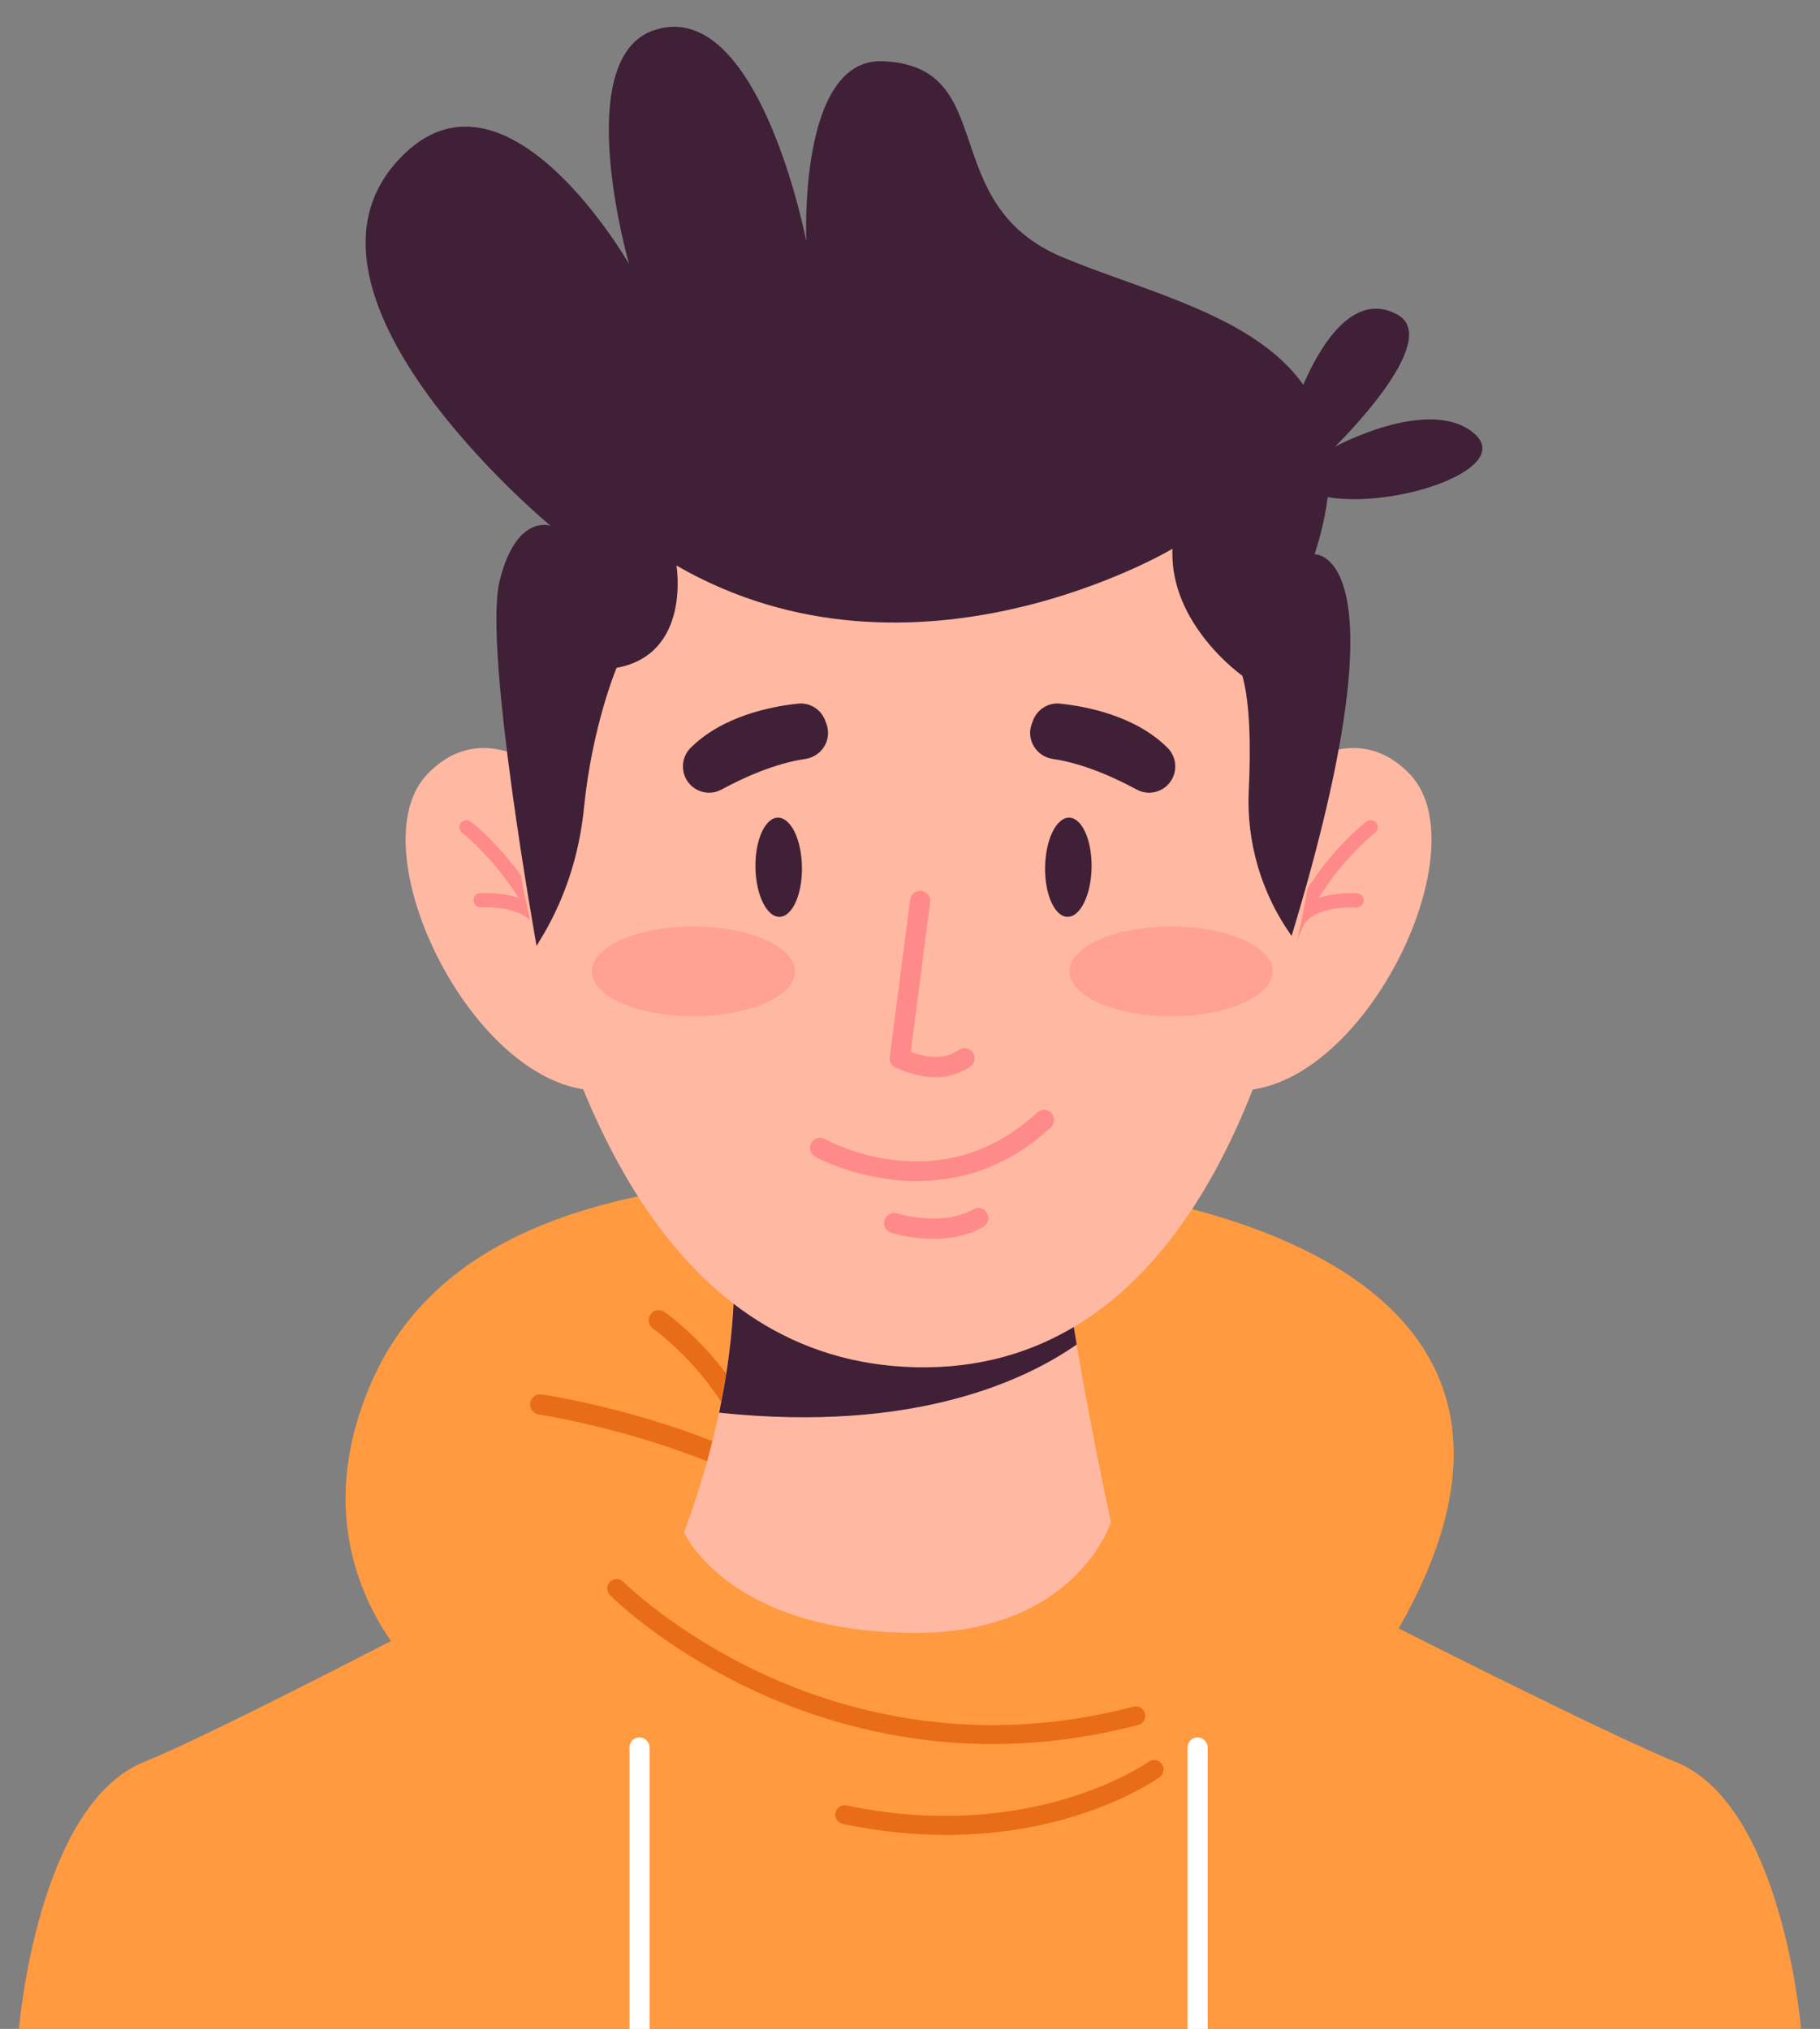 <svg width="61" height="68" viewBox="0 0 61 68" fill="none" xmlns="http://www.w3.org/2000/svg">
<rect x="0" y="0" width="61" height="68" fill="#808080" stroke="none"/>
<g id="Frame" clip-path="url(#clip0_169_10504)">
<g id="Group">
<g id="Group_2">
<g id="Group_3">
<path id="Vector" d="M14.223 56.296C14.223 56.296 9.791 52.54 12.412 46.412C15.033 40.284 22.694 39.377 30.069 39.377C41.318 39.372 54.761 43.273 45.793 56.296C45.793 56.296 34.631 63.731 14.223 56.296Z" fill="#FF9A40"/>
</g>
</g>
<g id="Group_4">
<g id="Group_5">
<path id="Vector_2" d="M25.319 48.954C25.175 48.954 25.045 48.862 24.997 48.718C24.174 46.153 21.906 44.54 21.884 44.527C21.732 44.422 21.693 44.207 21.802 44.053C21.906 43.9 22.115 43.861 22.272 43.97C22.372 44.04 24.749 45.724 25.641 48.511C25.698 48.691 25.602 48.88 25.424 48.937C25.389 48.95 25.354 48.954 25.319 48.954Z" fill="#E96D17"/>
</g>
</g>
<g id="Group_6">
<g id="Group_7">
<path id="Vector_3" d="M30.091 53.513C29.982 53.513 29.873 53.456 29.808 53.355C26.874 48.752 18.141 47.42 18.054 47.407C17.871 47.38 17.745 47.209 17.771 47.021C17.797 46.837 17.967 46.71 18.154 46.736C18.524 46.789 27.274 48.126 30.378 52.987C30.478 53.145 30.435 53.355 30.278 53.456C30.217 53.495 30.156 53.513 30.091 53.513Z" fill="#E96D17"/>
</g>
</g>
<g id="Group_8">
<g id="Group_9">
<path id="Vector_4" d="M60.364 68H0.636C0.636 68 1.237 60.496 4.842 59.045C6.3 58.457 9.639 56.783 13.104 54.999C17.945 52.505 23.03 49.787 23.548 49.511C23.578 49.493 23.591 49.489 23.591 49.489L24.048 49.594C24.619 49.721 25.193 49.835 25.768 49.923C26.338 50.015 26.908 50.09 27.479 50.147C30.631 50.458 33.821 50.239 36.917 49.493C36.921 49.493 36.925 49.489 36.93 49.489C36.93 49.489 40.835 51.514 45.192 53.723C45.749 54.004 46.315 54.293 46.881 54.578C50.73 56.52 54.587 58.414 56.158 59.049C59.763 60.5 60.364 68 60.364 68Z" fill="#FF9A40"/>
</g>
</g>
<g id="Group_10">
<g id="Group_11">
<g id="Group_12">
<g id="Group_13">
<g id="Group_14">
<g id="Group_15">
<path id="Vector_5" d="M33.273 58.453C29.986 58.453 27.261 57.581 25.324 56.687C22.259 55.271 20.514 53.535 20.444 53.46C20.322 53.338 20.322 53.136 20.444 53.013C20.566 52.891 20.766 52.891 20.888 53.013C20.905 53.031 22.642 54.753 25.611 56.121C28.341 57.379 32.703 58.589 37.992 57.199C38.162 57.156 38.332 57.256 38.375 57.427C38.419 57.598 38.319 57.769 38.149 57.813C36.421 58.264 34.788 58.453 33.273 58.453Z" fill="#E96D17"/>
</g>
</g>
</g>
</g>
</g>
<g id="Group_16">
<g id="Group_17">
<g id="Group_18">
<g id="Group_19">
<g id="Group_20">
<path id="Vector_6" d="M31.723 61.499C30.665 61.499 29.499 61.394 28.245 61.127C28.075 61.092 27.966 60.925 28.001 60.754C28.036 60.583 28.206 60.474 28.371 60.509C34.579 61.815 38.462 59.071 38.501 59.045C38.641 58.944 38.841 58.975 38.941 59.119C39.041 59.26 39.011 59.461 38.867 59.562C38.732 59.658 36.12 61.499 31.723 61.499Z" fill="#E96D17"/>
</g>
</g>
</g>
</g>
</g>
</g>
<g id="Group_21">
<g id="Group_22">
<g id="Group_23">
<g id="Group_24">
<g id="Group_25">
<g id="Group_26">
<g id="Group_27">
<path id="Vector_7" d="M37.235 51.019C37.235 51.019 36.064 54.727 30.683 54.727C24.405 54.727 22.925 51.356 22.925 51.356C23.47 49.901 23.844 48.551 24.096 47.346C24.562 45.136 24.627 43.405 24.597 42.34L35.628 41.901C35.728 42.844 35.898 43.948 36.085 45.062C36.582 48.021 37.235 51.019 37.235 51.019Z" fill="#FFB8A1"/>
</g>
</g>
</g>
</g>
</g>
<g id="Group_28">
<g id="Group_29">
<g id="Group_30">
<g id="Group_31">
<g id="Group_32">
<path id="Vector_8" d="M36.086 45.062C34.375 46.258 30.64 48.038 24.101 47.346C24.567 45.136 24.632 43.405 24.602 42.34L35.633 41.901C35.733 42.839 35.898 43.948 36.086 45.062Z" fill="#3F2037"/>
</g>
</g>
</g>
</g>
</g>
</g>
<g id="Group_33">
<g id="Group_34">
<g id="Group_35">
<g id="Group_36">
<g id="Group_37">
<g id="Group_38">
<g id="Group_39">
<path id="Vector_9" d="M20.391 27.857C20.391 27.857 16.978 23.18 14.323 25.946C11.667 28.716 16.787 38.355 21.432 36.255L20.391 27.857Z" fill="#FFB8A1"/>
</g>
</g>
</g>
</g>
</g>
<g id="Group_40">
<g id="Group_41">
<g id="Group_42">
<g id="Group_43">
<g id="Group_44">
<path id="Vector_10" d="M18.764 33.384C18.646 33.384 18.546 33.297 18.529 33.178C18.08 29.926 15.516 27.931 15.49 27.914C15.386 27.835 15.368 27.686 15.447 27.581C15.525 27.476 15.673 27.458 15.777 27.537C15.891 27.62 18.524 29.672 18.999 33.112C19.016 33.244 18.925 33.362 18.799 33.38C18.786 33.384 18.773 33.384 18.764 33.384Z" fill="#FF8A8A"/>
</g>
</g>
</g>
</g>
</g>
<g id="Group_45">
<g id="Group_46">
<g id="Group_47">
<g id="Group_48">
<g id="Group_49">
<path id="Vector_11" d="M18.05 31.052C17.976 31.052 17.902 31.017 17.854 30.947C17.51 30.439 16.487 30.386 16.121 30.408C15.991 30.417 15.877 30.316 15.873 30.184C15.864 30.053 15.964 29.939 16.095 29.934C16.16 29.93 17.684 29.847 18.246 30.684C18.32 30.794 18.289 30.938 18.18 31.013C18.141 31.039 18.093 31.052 18.05 31.052Z" fill="#FF8A8A"/>
</g>
</g>
</g>
</g>
</g>
</g>
</g>
<g id="Group_50">
<g id="Group_51">
<g id="Group_52">
<g id="Group_53">
<g id="Group_54">
<g id="Group_55">
<g id="Group_56">
<path id="Vector_12" d="M41.183 27.857C41.183 27.857 44.596 23.18 47.252 25.946C49.907 28.716 44.788 38.355 40.143 36.255L41.183 27.857Z" fill="#FFB8A1"/>
</g>
</g>
</g>
</g>
</g>
<g id="Group_57">
<g id="Group_58">
<g id="Group_59">
<g id="Group_60">
<g id="Group_61">
<path id="Vector_13" d="M42.811 33.384C42.803 33.384 42.789 33.384 42.776 33.38C42.646 33.362 42.559 33.244 42.576 33.112C43.051 29.671 45.684 27.62 45.798 27.537C45.902 27.458 46.05 27.48 46.129 27.581C46.207 27.686 46.185 27.835 46.085 27.914C46.059 27.931 43.49 29.934 43.046 33.178C43.029 33.301 42.929 33.384 42.811 33.384Z" fill="#FF8A8A"/>
</g>
</g>
</g>
</g>
</g>
<g id="Group_62">
<g id="Group_63">
<g id="Group_64">
<g id="Group_65">
<g id="Group_66">
<path id="Vector_14" d="M43.526 31.052C43.482 31.052 43.434 31.039 43.395 31.013C43.286 30.938 43.26 30.794 43.334 30.684C43.896 29.847 45.419 29.934 45.485 29.939C45.615 29.948 45.711 30.062 45.707 30.189C45.698 30.32 45.585 30.421 45.459 30.412C45.093 30.39 44.07 30.443 43.726 30.951C43.678 31.017 43.604 31.052 43.526 31.052Z" fill="#FF8A8A"/>
</g>
</g>
</g>
</g>
</g>
</g>
</g>
<g id="Group_67">
<g id="Group_68">
<g id="Group_69">
<g id="Group_70">
<g id="Group_71">
<path id="Vector_15" d="M33.664 14.22C24.118 11.875 15.476 20.567 17.627 30.219C19.146 37.036 22.481 45.627 30.678 45.824C39.219 46.026 42.645 36.663 43.864 29.558C44.979 23.057 41.217 16.653 34.988 14.597C34.557 14.461 34.117 14.334 33.664 14.22Z" fill="#FFB8A1"/>
</g>
</g>
</g>
</g>
</g>
<g id="Group_72">
<g id="Group_73">
<path id="Vector_16" d="M31.362 36.102C30.957 36.102 30.513 35.997 30.021 35.782C29.882 35.721 29.803 35.576 29.821 35.427L30.504 30.149C30.53 29.965 30.696 29.834 30.883 29.856C31.066 29.882 31.196 30.049 31.175 30.237L30.526 35.256C31.196 35.502 31.714 35.48 32.141 35.19C32.293 35.085 32.502 35.124 32.607 35.282C32.711 35.436 32.672 35.646 32.516 35.751C32.167 35.984 31.784 36.102 31.362 36.102Z" fill="#FF8A8A"/>
</g>
</g>
<g id="Group_74">
<g id="Group_75">
<path id="Vector_17" d="M30.735 39.583C28.807 39.583 27.344 38.78 27.322 38.767C27.161 38.675 27.1 38.469 27.192 38.307C27.283 38.145 27.488 38.083 27.649 38.175C27.81 38.267 31.536 40.288 34.762 37.286C34.897 37.158 35.11 37.167 35.236 37.303C35.363 37.439 35.354 37.654 35.219 37.781C33.726 39.175 32.111 39.583 30.735 39.583Z" fill="#FF8A8A"/>
</g>
</g>
<g id="Group_76">
<g id="Group_77">
<path id="Vector_18" d="M31.284 41.52C30.522 41.52 29.913 41.331 29.869 41.318C29.691 41.261 29.595 41.073 29.647 40.893C29.704 40.713 29.891 40.617 30.069 40.669C30.082 40.674 31.576 41.13 32.625 40.529C32.786 40.437 32.99 40.494 33.082 40.656C33.173 40.818 33.117 41.025 32.956 41.117C32.42 41.428 31.815 41.52 31.284 41.52Z" fill="#FF8A8A"/>
</g>
</g>
<g id="Group_78">
<g id="Group_79">
<path id="Vector_19" d="M24.179 26.463C24.902 26.073 25.959 25.586 26.991 25.437C27.544 25.354 27.892 24.797 27.701 24.267L27.662 24.162C27.527 23.78 27.148 23.539 26.747 23.583C25.829 23.679 24.205 24.004 23.143 25.069C22.912 25.301 22.834 25.643 22.93 25.954C23.095 26.476 23.696 26.726 24.179 26.463Z" fill="#3F2037"/>
</g>
</g>
<g id="Group_80">
<g id="Group_81">
<path id="Vector_20" d="M38.101 26.463C37.378 26.073 36.321 25.586 35.289 25.437C34.736 25.354 34.388 24.797 34.579 24.267L34.618 24.162C34.753 23.78 35.132 23.539 35.532 23.583C36.451 23.679 38.075 24.004 39.137 25.069C39.368 25.301 39.446 25.643 39.35 25.954C39.185 26.476 38.584 26.726 38.101 26.463Z" fill="#3F2037"/>
</g>
</g>
<g id="Group_82" opacity="0.5">
<g id="Group_83">
<path id="Vector_21" d="M26.643 32.556C26.643 33.389 25.12 34.059 23.239 34.059C21.359 34.059 19.835 33.384 19.835 32.556C19.835 31.723 21.359 31.052 23.239 31.052C25.12 31.052 26.643 31.727 26.643 32.556Z" fill="#FF8A8A"/>
</g>
</g>
<g id="Group_84" opacity="0.5">
<g id="Group_85">
<path id="Vector_22" d="M42.654 32.556C42.654 33.389 41.131 34.059 39.25 34.059C37.369 34.059 35.846 33.384 35.846 32.556C35.846 31.723 37.369 31.052 39.25 31.052C41.131 31.052 42.654 31.727 42.654 32.556Z" fill="#FF8A8A"/>
</g>
</g>
<g id="Group_86">
<g id="Group_87">
<g id="Group_88">
<g id="Group_89">
<g id="Group_90">
<path id="Vector_23" d="M17.985 31.706C17.985 31.706 16.191 21.755 16.744 19.48C17.297 17.205 18.455 17.622 18.455 17.622C18.455 17.622 8.786 9.644 13.596 5.116C17.079 1.841 21.084 8.85 21.084 8.85C21.084 8.85 19.099 1.96 21.92 1.013C25.433 -0.166 27.026 8.092 27.026 8.092C27.026 8.092 26.735 1.933 29.59 2.052C33.552 2.218 31.319 6.825 35.615 8.623C39.912 10.42 46.398 11.332 44.061 18.577C44.061 18.577 47.212 18.437 43.29 31.368C42.28 29.952 41.771 28.229 41.854 26.489C41.919 25.152 41.91 23.601 41.64 22.649C41.64 22.649 39.185 20.922 39.298 18.393C39.298 18.393 30.653 23.561 22.673 18.954C22.673 18.954 23.174 21.93 20.666 22.382C20.666 22.382 19.848 24.32 19.573 27.072C19.417 28.668 18.912 30.211 18.063 31.57L17.985 31.706Z" fill="#3F2037"/>
</g>
</g>
</g>
</g>
</g>
<g id="Group_91">
<g id="Group_92">
<g id="Group_93">
<g id="Group_94">
<g id="Group_95">
<path id="Vector_24" d="M43.26 14.036C43.26 14.036 44.627 9.341 46.834 10.543C48.41 11.402 44.74 14.974 44.74 14.974C44.74 14.974 47.827 13.295 49.35 14.479C50.874 15.662 46.83 17.061 44.501 16.662C42.172 16.259 43.26 14.036 43.26 14.036Z" fill="#3F2037"/>
</g>
</g>
</g>
</g>
</g>
<g id="Group_96">
<g id="Group_97">
<g id="Group_98">
<g id="Group_99">
<g id="Group_100">
<g id="Group_101">
<g id="Group_102">
<path id="Vector_25" d="M26.878 29.053C26.895 29.97 26.556 30.724 26.129 30.728C25.698 30.737 25.337 29.996 25.32 29.08C25.302 28.164 25.642 27.41 26.068 27.405C26.504 27.397 26.865 28.133 26.878 29.053Z" fill="#3F2037"/>
</g>
</g>
</g>
</g>
</g>
</g>
<g id="Group_103">
<g id="Group_104">
<g id="Group_105">
<g id="Group_106">
<g id="Group_107">
<g id="Group_108">
<path id="Vector_26" d="M35.028 29.053C35.01 29.97 35.35 30.724 35.776 30.728C36.207 30.737 36.569 29.996 36.586 29.08C36.603 28.164 36.264 27.41 35.837 27.405C35.406 27.397 35.045 28.133 35.028 29.053Z" fill="#3F2037"/>
</g>
</g>
</g>
</g>
</g>
</g>
</g>
</g>
<g id="Group_109">
<g id="Group_110">
<path id="Vector_27" d="M21.772 58.567V68H21.097V58.567C21.097 58.492 21.123 58.422 21.163 58.365C21.223 58.282 21.323 58.23 21.432 58.23C21.593 58.23 21.733 58.348 21.763 58.501C21.768 58.523 21.772 58.545 21.772 58.567Z" fill="white"/>
</g>
</g>
<g id="Group_111">
<g id="Group_112">
<path id="Vector_28" d="M40.477 58.567V68H39.803V58.567C39.803 58.379 39.955 58.23 40.138 58.23C40.286 58.23 40.412 58.326 40.456 58.462C40.473 58.492 40.477 58.532 40.477 58.567Z" fill="white"/>
</g>
</g>
</g>
</g>
<defs>
<clipPath id="clip0_169_10504">
<rect width="59.727" height="67.101" fill="white" transform="translate(0.636 0.899)"/>
</clipPath>
</defs>
</svg>
